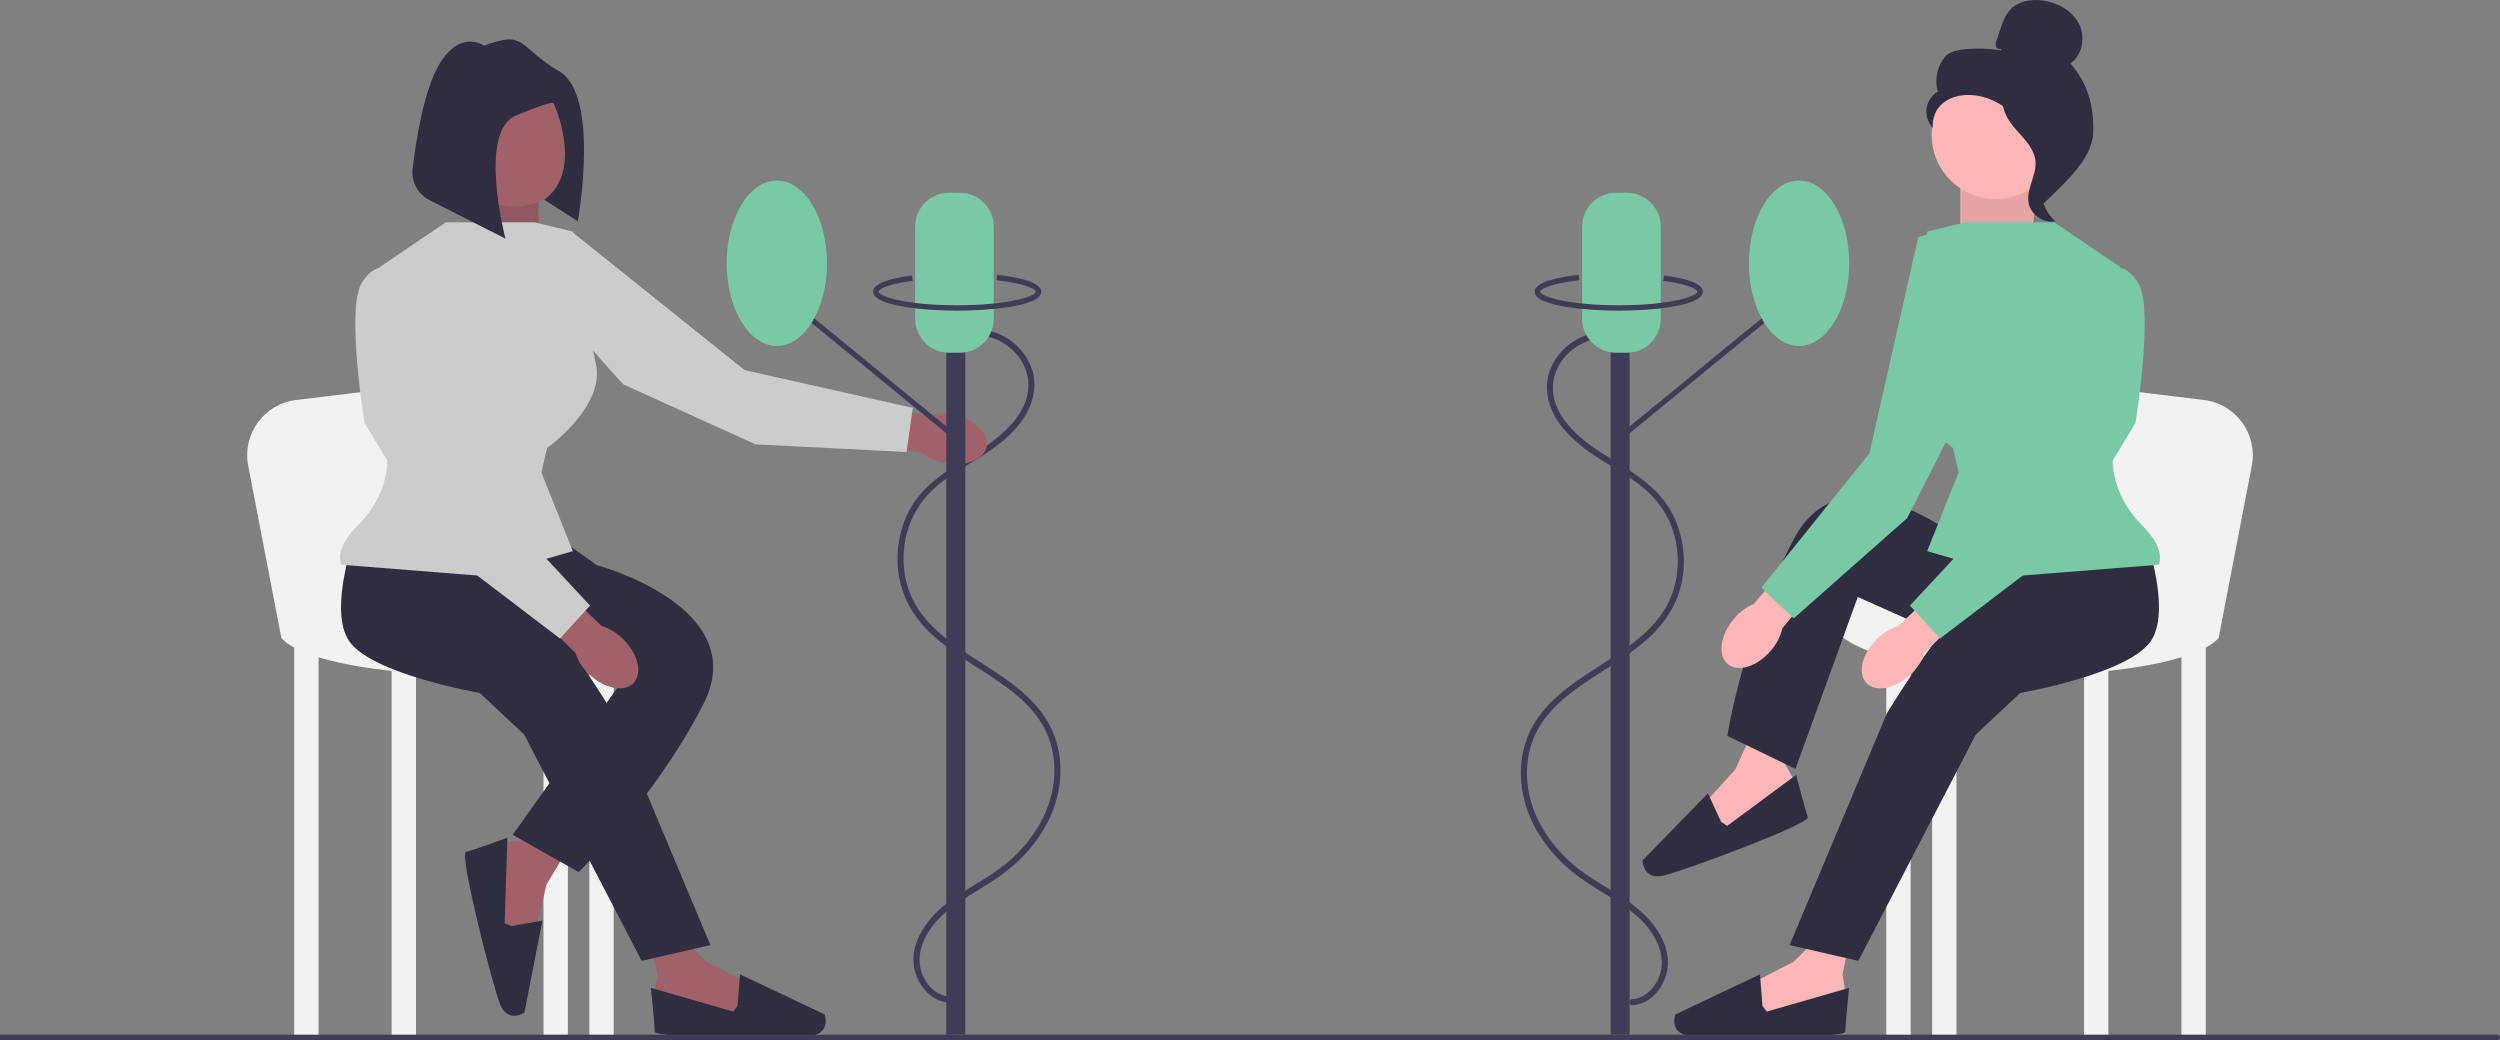 <svg xmlns="http://www.w3.org/2000/svg" width="922" height="383.583" viewBox="0 0 922 383.583" xmlns:xlink="http://www.w3.org/1999/xlink"><rect x="0" y="0" width="922" height="383.583" fill="#808080" stroke="none"/><g><path d="M357.258,124.175c9.82-2.211,20.469,5.609,21.862,15.475,1.68,11.905-9.338,21.05-18.258,26.687-9.816,6.203-20.466,11.744-25.871,22.588-4.671,9.371-5.348,20.782-1.507,30.559,7.435,18.924,28.688,25.437,42.792,38.08,3.449,3.091,6.508,6.612,8.724,10.697,2.908,5.362,4.099,11.48,3.825,17.55-.558,12.357-7.246,23.385-16.326,31.453-9.351,8.308-22.116,12.491-30.024,22.449-3.391,4.27-5.96,9.669-5.577,15.249,.331,4.828,2.726,9.586,6.677,12.447,1.924,1.393,4.143,2.174,6.507,2.347,1.445,.106,1.438-2.145,0-2.25-5.152-.377-8.984-4.751-10.368-9.476-1.611-5.503,.359-11.164,3.574-15.686,3.663-5.151,8.931-8.798,14.231-12.087,5.372-3.334,10.834-6.485,15.659-10.606,9.04-7.721,15.94-18.219,17.557-30.154,.821-6.053,.319-12.348-1.841-18.087-1.734-4.609-4.477-8.735-7.834-12.321-6.581-7.03-15.073-11.904-23.053-17.139-7.985-5.238-16.155-11.135-20.793-19.726-5.083-9.415-5.238-21.319-.824-31.02,2.363-5.194,5.976-9.477,10.422-13.021,4.843-3.86,10.33-6.81,15.54-10.125,9.074-5.773,18.822-14.213,19.149-25.85,.278-9.859-8.084-18.774-17.59-20.384-2.424-.411-4.852-.356-7.251,.184-1.412,.318-.814,2.488,.598,2.17h0Z" fill="#3f3d56"/><path d="M594.742,125.175c-9.82-2.211-20.469,5.609-21.862,15.475-1.68,11.905,9.338,21.05,18.258,26.687,9.816,6.203,20.466,11.744,25.871,22.588,4.671,9.371,5.348,20.782,1.507,30.559-7.435,18.924-28.688,25.437-42.792,38.08-3.449,3.091-6.508,6.612-8.724,10.697-2.908,5.362-4.099,11.48-3.825,17.55,.558,12.357,7.246,23.385,16.326,31.453,9.351,8.308,22.116,12.491,30.024,22.449,3.391,4.27,5.96,9.669,5.577,15.249-.331,4.828-2.726,9.586-6.677,12.447-1.924,1.393-4.143,2.174-6.507,2.347-1.445,.106-1.438-2.145,0-2.25,5.152-.377,8.984-4.751,10.368-9.476,1.611-5.503-.359-11.164-3.574-15.686-3.663-5.151-8.931-8.798-14.231-12.087-5.372-3.334-10.834-6.485-15.659-10.606-9.04-7.721-15.94-18.219-17.557-30.154-.821-6.053-.319-12.348,1.841-18.087,1.734-4.609,4.477-8.735,7.834-12.321,6.581-7.03,15.073-11.904,23.053-17.139,7.985-5.238,16.155-11.135,20.793-19.726,5.083-9.415,5.238-21.319,.824-31.02-2.363-5.194-5.976-9.477-10.422-13.021-4.843-3.86-10.33-6.81-15.54-10.125-9.074-5.773-18.822-14.213-19.149-25.85-.278-9.859,8.084-18.774,17.59-20.384,2.424-.411,4.852-.356,7.251,.184,1.412,.318,.814,2.488-.598,2.17h0Z" fill="#3f3d56"/><polygon points="753 60.583 748.361 92.361 723 92.89 723 65.164 753 60.583" fill="#ffb6b6"/><polygon points="753 60.583 748.767 93.361 723.406 93.89 723.406 66.164 753 60.583" opacity=".1"/><rect x="108.51" y="237.338" width="8.982" height="145.297" transform="translate(226.002 619.973) rotate(-180)" fill="#f2f2f2"/><rect x="144.438" y="237.338" width="8.982" height="145.297" transform="translate(297.858 619.973) rotate(-180)" fill="#f2f2f2"/><rect x="200.443" y="237.338" width="8.982" height="145.297" transform="translate(409.869 619.973) rotate(-180)" fill="#f2f2f2"/><rect x="217.351" y="237.338" width="8.982" height="145.297" transform="translate(443.684 619.973) rotate(-180)" fill="#f2f2f2"/><path d="M103.755,235.224l-12.223-63.48c-2.247-11.67,5.867-22.8,17.666-24.23l65.356-7.922s8.982,73.441,8.982,69.743,89.028,9.246,55.741,27.739c-33.286,18.492-123.106,13.209-135.523-1.849Z" fill="#f2f2f2"/><polygon points="249.345 343.56 260.414 354.628 275.698 362.534 274.117 376.238 245.129 373.075 241.44 365.696 242.494 359.372 240.385 349.358 249.345 343.56" fill="#a0616a"/><path d="M272.009,370.967l.905-11.628,31.245,14.79s2.419,6.852-5.115,7.906c-7.534,1.054-57.605,1.054-57.605-1.581,0-2.635-1.37-16.127-1.37-16.127l30.358,8.748,1.581-2.108Z" fill="#2f2e41"/><polygon points="209.536 312.818 201.531 326.268 197.627 343.028 183.956 344.866 179.891 315.99 186.135 310.599 192.525 310.065 201.713 305.559 209.536 312.818" fill="#a0616a"/><path d="M188.546,341.526l11.493-1.983-6.65,33.923s-6.046,4.03-8.921-3.013c-2.875-7.044-15.191-55.576-12.636-56.224s15.295-5.294,15.295-5.294l-1.012,31.577,2.432,1.014Z" fill="#2f2e41"/><polygon points="174.818 61.132 173.233 93.361 198.594 93.89 198.594 66.164 174.818 61.132" fill="#a0616a"/><polygon points="174.818 61.132 173.233 93.361 198.594 93.89 198.594 66.164 174.818 61.132" opacity=".1"/><path d="M132.022,194.277s-11.624,30.116-3.17,42.268c8.454,12.152,48.08,19.021,48.08,19.021l16.379,15.322,43.325,83.48,25.361-5.812-35.928-85.593s-21.134-34.343-29.059-39.098c-7.925-4.755-22.683-22.609-22.683-22.609l-42.305-6.979Z" fill="#2f2e41"/><path d="M203.878,196.919l16.276,11.526s57.694,15.42,39.202,51.348c-18.492,35.928-45.967,61.817-45.967,61.817l-24.304-13.737,39.098-54.949-68.686-41.74,44.382-14.266Z" fill="#2f2e41"/><path id="uuid-32c083fa-d2b9-413a-9921-933cc214e28e-29" d="M351.812,153.107c7.648,1.539,13.054,6.732,12.073,11.6-.98,4.867-7.974,7.564-15.625,6.024-3.065-.573-5.947-1.872-8.407-3.788l-32.323-6.929,2.773-12.775,32.288,6.11c3.01-.816,6.172-.898,9.221-.241Z" fill="#a0616a"/><path id="uuid-3df95b4d-9d99-4974-98f2-e22ed77160d1-30" d="M229.756,235.661c5.59,5.442,7.313,12.737,3.849,16.294-3.464,3.557-10.802,2.028-16.393-3.416-2.263-2.144-3.98-4.799-5.007-7.743l-23.394-23.357,9.26-9.227,23.808,22.649c2.971,.948,5.672,2.594,7.876,4.8Z" fill="#a0616a"/><path d="M197.273,82.002h-32.879l-24.184,16.379,2.113,64.459s4.419,16.187-10.567,31.173c-8.982,8.982-5.812,14.266-5.812,14.266l53.364,4.227,31.965-9.246-11.624-29.059,2.113-8.982s21.663-15.322,17.964-31.173c-3.698-15.851-8.454-48.609-8.454-48.609l-14.001-3.434Z" fill="#ccc"/><path d="M174.29,176.841l-23.776-78.196s-12.152-4.227-17.436,6.34c-5.284,10.567,1.362,50.986,1.362,50.986l27.697,45.703,44.382,33.815,11.095-12.152-43.325-46.495Z" fill="#ccc"/><path d="M274.627,136.512l-63.778-51.111s-12.416,3.373-10.81,15.078,29.915,41.31,29.915,41.31l48.666,22.08,55.723,2.847,2.295-16.295-62.011-13.909Z" fill="#ccc"/><circle cx="189.876" cy="53.999" r="22.191" fill="#a0616a"/><rect x="804.508" y="237.338" width="8.982" height="145.297" fill="#f2f2f2"/><rect x="768.58" y="237.338" width="8.982" height="145.297" fill="#f2f2f2"/><rect x="712.574" y="237.338" width="8.982" height="145.297" fill="#f2f2f2"/><rect x="695.667" y="237.338" width="8.982" height="145.297" fill="#f2f2f2"/><path d="M818.245,235.224l12.223-63.48c2.247-11.67-5.867-22.8-17.666-24.23l-65.356-7.922s-8.982,73.441-8.982,69.743-89.028,9.246-55.741,27.739c33.286,18.492,123.106,13.209,135.523-1.849Z" fill="#f2f2f2"/><polygon points="672.655 343.56 661.586 354.628 646.302 362.534 647.883 376.238 676.871 373.075 680.56 365.696 679.506 359.372 681.615 349.358 672.655 343.56" fill="#ffb6b6"/><path d="M649.991,370.967l-.905-11.628-31.245,14.79s-2.419,6.852,5.115,7.906,57.605,1.054,57.605-1.581,1.37-16.127,1.37-16.127l-30.358,8.748-1.581-2.108Z" fill="#2f2e41"/><polygon points="646.47 269.559 639.957 283.792 628.389 296.533 634.65 308.824 660.715 295.751 661.6 287.548 658.406 281.988 656.889 271.868 646.47 269.559" fill="#ffb6b6"/><path d="M634.788,303.149l-4.904-10.582-24.125,24.759s.122,7.265,7.551,5.626c7.429-1.64,54.355-19.102,53.436-21.572-.919-2.47-4.341-15.592-4.341-15.592l-25.401,18.786-2.217-1.424Z" fill="#2f2e41"/><path d="M789.978,194.277s11.624,30.116,3.17,42.268c-8.454,12.152-48.08,19.021-48.08,19.021l-16.379,15.322-43.325,83.48-25.361-5.812,35.928-85.593s21.134-34.343,29.059-39.098c7.925-4.755,22.683-22.609,22.683-22.609l42.305-6.979Z" fill="#2f2e41"/><path d="M745.03,208.318l-18.735-6.835s-45.488-38.694-64.53-3.054c-19.042,35.64-24.718,72.961-24.718,72.961l25.119,12.183,22.973-63.406,73.389,32.772-13.499-44.621Z" fill="#2f2e41"/><path id="uuid-f8e61c27-c57f-4b74-9b81-e5dadccc9125-31" d="M639.405,228.289c-5.022,5.97-6.013,13.4-2.213,16.596,3.8,3.195,10.95,.946,15.973-5.027,2.039-2.358,3.484-5.171,4.214-8.202l20.959-25.564-10.13-8.263-21.442,24.901c-2.862,1.238-5.386,3.144-7.361,5.558Z" fill="#ffb6b6"/><path id="uuid-b8d4031a-9298-4827-ae0e-c4fc86cbbe53-32" d="M692.244,235.661c-5.59,5.442-7.313,12.737-3.849,16.294,3.464,3.557,10.802,2.028,16.393-3.416,2.263-2.144,3.98-4.799,5.007-7.743l23.394-23.357-9.26-9.227-23.808,22.649c-2.971,.948-5.672,2.594-7.876,4.8Z" fill="#ffb6b6"/><path d="M724.727,82.002h32.879l24.184,16.379-2.113,64.459s-4.419,16.187,10.567,31.173c8.982,8.982,5.812,14.266,5.812,14.266l-53.364,4.227-31.965-9.246,11.624-29.059-2.113-8.982s-21.663-15.322-17.964-31.173,8.454-48.609,8.454-48.609l14.001-3.434Z" fill="#79c8a6"/><path d="M747.71,176.841l23.776-78.196s12.152-4.227,17.436,6.34c5.284,10.567-1.362,50.986-1.362,50.986l-27.697,45.703-44.382,33.815-11.095-12.152,43.325-46.495Z" fill="#79c8a6"/><path d="M689.424,167.207l18.022-79.719s11.812-5.1,17.851,5.055,2.352,50.95,2.352,50.95l-24.298,47.597-41.803,36.955-11.95-11.312,39.827-49.525Z" fill="#79c8a6"/><rect x="349" y="125.583" width="7" height="256" fill="#3f3d56"/><polygon points="350.698 161.165 287.198 109.18 288.802 107.985 352.302 159.969 350.698 161.165" fill="#3f3d56"/><path d="M354,130.083h-4c-6.893,0-12.5-5.607-12.5-12.5v-34c0-6.893,5.607-12.5,12.5-12.5h4c6.893,0,12.5,5.607,12.5,12.5v34c0,6.893-5.607,12.5-12.5,12.5Z" fill="#79c8a6"/><ellipse cx="286.5" cy="97.083" rx="18.5" ry="30.5" fill="#79c8a6"/><path d="M353,114.583c-10.722,0-31-1.463-31-7,0-2.719,4.812-4.735,14.301-5.994l.263,1.982c-10.255,1.361-12.563,3.403-12.563,4.012,0,1.697,10.236,5,29,5s29-3.303,29-5c0-.854-3.531-3.017-14.446-4.241l.223-1.988c7.401,.831,16.223,2.586,16.223,6.229,0,5.537-20.278,7-31,7Z" fill="#3f3d56"/><g><rect x="594" y="125.583" width="7" height="256" transform="translate(1195 507.165) rotate(-180)" fill="#3f3d56"/><polygon points="599.302 161.165 662.802 109.18 661.198 107.985 597.698 159.969 599.302 161.165" fill="#3f3d56"/><path d="M583.5,117.583v-34c0-6.893,5.607-12.5,12.5-12.5h4c6.893,0,12.5,5.607,12.5,12.5v34c0,6.893-5.607,12.5-12.5,12.5h-4c-6.893,0-12.5-5.607-12.5-12.5Z" fill="#79c8a6"/><ellipse cx="663.5" cy="97.083" rx="18.5" ry="30.5" fill="#79c8a6"/><path d="M597,114.583c-10.722,0-31-1.463-31-7,0-3.644,8.822-5.398,16.223-6.229l.223,1.988c-10.915,1.225-14.446,3.387-14.446,4.241,0,1.697,10.236,5,29,5s29-3.303,29-5c0-.608-2.308-2.65-12.563-4.012l.263-1.982c9.489,1.259,14.301,3.275,14.301,5.994,0,5.537-20.278,7-31,7Z" fill="#3f3d56"/></g><g><circle cx="736.024" cy="49.77" r="23.625" fill="#ffb6b6"/><path d="M737.91,18.008c-.684,.399-1.599-.205-1.818-.965-.219-.761,.036-1.568,.289-2.318l1.275-3.775c.904-2.678,1.864-5.449,3.821-7.487,2.955-3.076,7.652-3.859,11.879-3.292,5.429,.728,10.786,3.668,13.31,8.529,2.524,4.861,1.45,11.645-3.112,14.678,6.501,7.451,8.767,15.756,8.409,25.638-.358,9.882-11.127,18.977-18.15,25.939-1.568-.951-2.994-5.406-2.132-7.025,.862-1.619-.373-3.494,.695-4.985,1.068-1.491,1.962,.883,.882-.599-.681-.935,1.978-3.087,.965-3.647-4.899-2.708-6.528-8.814-9.605-13.491-3.711-5.64-10.063-9.46-16.785-10.094-3.703-.349-7.614,.283-10.649,2.433-3.035,2.15-5,5.991-4.296,9.643-1.823-1.851-2.73-4.563-2.388-7.138s1.927-4.956,4.169-6.267c-1.364-4.51-.195-9.698,2.97-13.188,3.165-3.49,16.006-2.896,20.627-1.977" fill="#2f2e41"/><path d="M738.627,35.251c6.121,.661,10.54,5.963,14.272,10.859,2.151,2.822,4.404,5.939,4.35,9.487-.055,3.587-2.453,6.664-3.599,10.063-1.873,5.556-.048,12.167,4.412,15.975-4.407,.836-9.17-2.468-9.931-6.888-.886-5.146,3.015-10.112,2.553-15.313-.407-4.582-4.018-8.109-7.088-11.535-3.07-3.426-5.953-7.972-4.541-12.35" fill="#2f2e41"/></g><path d="M178.502,16.848s-8.895-6.425-16.803,7.413c-5.401,9.452-8.266,27.436-9.539,37.885-.586,4.809,1.907,9.467,6.229,11.658l28.02,14.207s-10.378-39.535,3.954-45.466c14.332-5.93,13.837-4.448,13.837-4.448,0,0,11.366,24.71-3.459,35.582l12.355,7.907s8.401-46.454-6.919-55.35c-15.32-8.895-11.861-15.32-27.675-9.39Z" fill="#2f2e41"/></g><path d="M921,383.583H0v-2H921c.552,0,1,.448,1,1h0c0,.552-.448,1-1,1Z" fill="#3f3d56"/></svg>